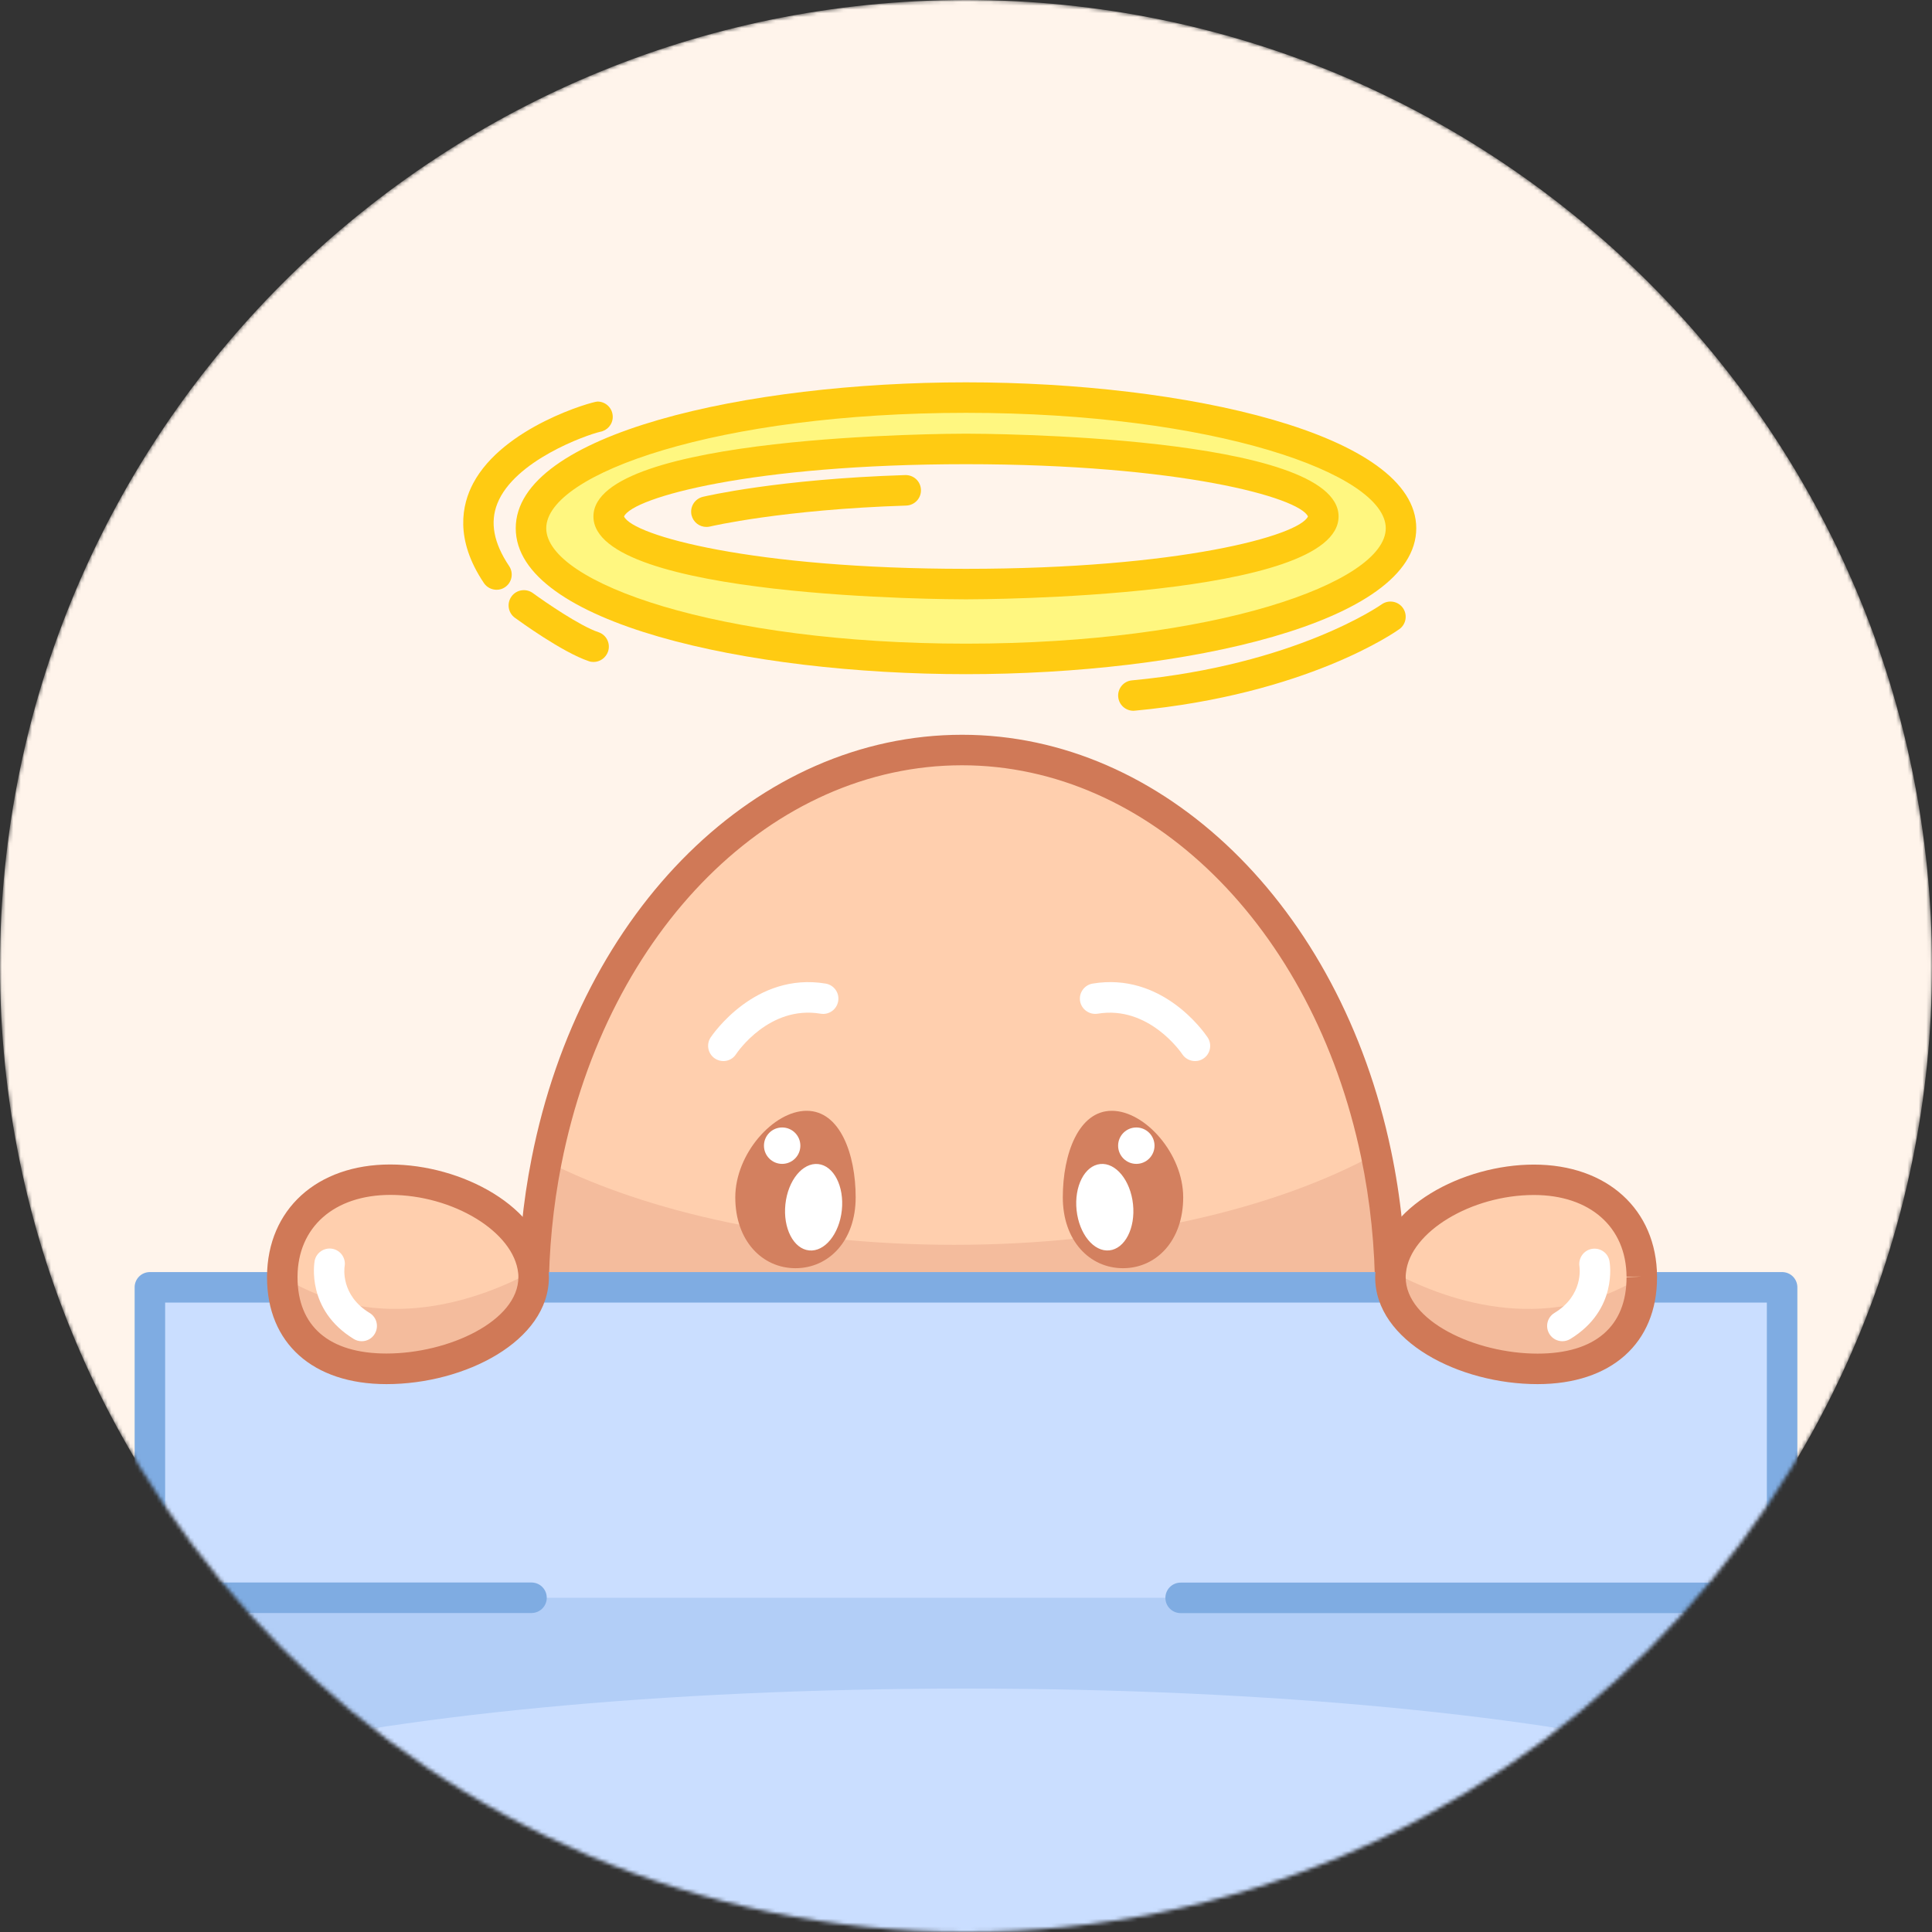 <svg width="512" height="512" viewBox="0 0 512 512" fill="none" xmlns="http://www.w3.org/2000/svg">
<rect x="0" y="0" width="512" height="512" fill="#333333" stroke="none"/>
<mask id="mask0_109_2" style="mask-type:alpha" maskUnits="userSpaceOnUse" x="0" y="0" width="512" height="512">
<path d="M256 512C397.385 512 512 397.385 512 256C512 114.615 397.385 0 256 0C114.615 0 0 114.615 0 256C0 397.385 114.615 512 256 512Z" fill="white"/>
</mask>
<g mask="url(#mask0_109_2)">
<path d="M256 512C397.385 512 512 397.385 512 256C512 114.615 397.385 0 256 0C114.615 0 0 114.615 0 256C0 397.385 114.615 512 256 512Z" fill="#FFF4EB"/>
<path d="M368.478 342.878C368.478 422.454 317.629 486.993 254.949 486.993C192.243 486.993 141.42 422.454 141.42 342.878C141.42 330.779 142.606 319.003 144.842 307.766C157.184 245.113 201.809 198.764 254.976 198.764C307.577 198.764 351.798 244.116 364.706 305.745C367.185 317.602 368.478 330.051 368.478 342.878Z" fill="#FFCFAE"/>
<path d="M368.478 342.878C368.478 422.454 317.629 486.993 254.949 486.993C192.243 486.993 141.42 422.454 141.42 342.878C141.42 330.779 142.606 319.003 144.842 307.766C171.628 321.374 210.109 329.889 252.874 329.889C297.688 329.889 337.812 320.539 364.706 305.745C367.185 317.601 368.478 330.051 368.478 342.878Z" fill="#F4BC9D"/>
<path d="M313.56 317.305C313.56 328.812 306.419 336.088 297.607 336.088C288.795 336.088 281.654 328.839 281.654 317.305C281.654 305.799 285.831 294.373 294.643 294.373C303.454 294.373 313.56 305.799 313.56 317.305Z" fill="#D3805F"/>
<path d="M301.137 308.44C303.801 308.44 305.96 306.28 305.96 303.616C305.96 300.952 303.801 298.792 301.137 298.792C298.473 298.792 296.313 300.952 296.313 303.616C296.313 306.28 298.473 308.44 301.137 308.44Z" fill="white"/>
<path d="M294 331.364C298.129 330.925 300.932 325.446 300.26 319.127C299.588 312.808 295.696 308.041 291.567 308.479C287.438 308.918 284.636 314.397 285.307 320.716C285.979 327.036 289.871 331.803 294 331.364Z" fill="white"/>
<path d="M316.712 281.196C315.419 281.196 314.125 280.576 313.344 279.417C312.994 278.878 304.397 266.402 290.897 268.638C288.714 268.989 286.612 267.507 286.235 265.324C285.858 263.114 287.367 261.039 289.549 260.662C307.766 257.617 318.814 273.112 320.027 274.917C321.266 276.777 320.781 279.283 318.922 280.522C318.275 280.98 317.494 281.196 316.712 281.196Z" fill="white"/>
<path d="M194.857 317.305C194.857 328.812 201.998 336.088 210.809 336.088C219.621 336.088 226.762 328.839 226.762 317.305C226.762 305.799 222.585 294.373 213.774 294.373C204.962 294.373 194.857 305.799 194.857 317.305Z" fill="#D3805F"/>
<path d="M207.279 308.44C209.943 308.44 212.103 306.28 212.103 303.616C212.103 300.952 209.943 298.792 207.279 298.792C204.615 298.792 202.456 300.952 202.456 303.616C202.456 306.28 204.615 308.44 207.279 308.44Z" fill="white"/>
<path d="M223.093 320.725C223.764 314.406 220.962 308.927 216.833 308.488C212.704 308.05 208.812 312.816 208.14 319.136C207.468 325.455 210.271 330.934 214.4 331.373C218.529 331.811 222.421 327.044 223.093 320.725Z" fill="white"/>
<path d="M191.704 281.196C190.949 281.196 190.168 280.98 189.467 280.522C187.608 279.282 187.096 276.776 188.335 274.917C188.82 274.216 200.111 257.536 218.813 260.662C221.022 261.039 222.505 263.114 222.127 265.324C221.75 267.533 219.675 269.015 217.465 268.638C203.857 266.375 195.396 278.851 195.045 279.39C194.291 280.549 193.024 281.196 191.704 281.196Z" fill="white"/>
<path d="M254.949 491.035C190.114 491.035 137.378 424.583 137.378 342.878C137.378 330.725 138.563 318.653 140.881 306.984C153.896 240.883 200.812 194.722 254.976 194.722C308.332 194.722 355.059 240.047 368.64 304.909C371.227 317.197 372.547 329.97 372.547 342.878C372.521 424.583 319.785 491.035 254.949 491.035ZM254.949 202.806C204.719 202.806 161.064 246.299 148.776 308.547C146.567 319.704 145.435 331.264 145.435 342.878C145.435 420.109 194.56 482.951 254.922 482.951C315.284 482.951 364.409 420.109 364.409 342.878C364.409 330.536 363.143 318.329 360.691 306.58C347.918 245.49 304.425 202.806 254.949 202.806Z" fill="#D07957"/>
<path d="M452.958 396.504H58.772V536.307H452.958V396.504Z" fill="#CADEFF"/>
<path d="M452.985 396.504V465.92C409.007 454.764 337.166 447.488 256 447.488C174.7 447.488 102.75 454.791 58.799 466.001V396.504H452.985Z" fill="#B2CEF7"/>
<path d="M472.28 341.154H39.721V423.424H472.28V341.154Z" fill="#CADEFF"/>
<path d="M472.28 427.493H312.886C310.649 427.493 308.844 425.688 308.844 423.451C308.844 421.214 310.649 419.409 312.886 419.409H468.237V345.196H43.763V419.382H140.854C143.091 419.382 144.896 421.187 144.896 423.424C144.896 425.661 143.091 427.466 140.854 427.466H39.72C37.484 427.466 35.678 425.661 35.678 423.424V341.154C35.678 338.917 37.484 337.112 39.72 337.112H472.28C474.516 337.112 476.322 338.917 476.322 341.154V423.424C476.322 425.661 474.516 427.493 472.28 427.493Z" fill="#7FACE2"/>
<path d="M452.958 540.349H58.772C56.536 540.349 54.73 538.543 54.73 536.307V423.451C54.73 421.214 56.536 419.409 58.772 419.409C61.009 419.409 62.814 421.214 62.814 423.451V532.265H448.916V423.451C448.916 421.214 450.722 419.409 452.958 419.409C455.195 419.409 457 421.214 457 423.451V536.307C457 538.516 455.195 540.349 452.958 540.349Z" fill="#7FACE2"/>
<path d="M435.092 338.297V338.486C435.092 352.876 425.876 362.766 407.471 362.766C389.066 362.766 368.478 352.876 368.478 338.486C368.478 337.92 368.505 337.354 368.586 336.815C370.014 323.207 388.824 312.644 406.501 312.644C424.825 312.644 435.011 323.961 435.092 338.297Z" fill="#FFCFAE"/>
<path d="M435.092 338.298V338.486C435.092 352.876 425.876 362.766 407.471 362.766C389.066 362.766 368.478 352.876 368.478 338.486C368.478 337.92 368.505 337.354 368.586 336.815C382.006 344.118 409.061 354.493 435.092 338.298Z" fill="#F4BC9D"/>
<path d="M414.046 355.436C412.672 355.436 411.351 354.735 410.597 353.496C409.438 351.583 410.031 349.103 411.944 347.945C419.705 343.229 418.6 335.926 418.573 335.63C418.223 333.447 419.678 331.345 421.861 330.968C424.071 330.591 426.119 332.019 426.523 334.175C426.631 334.714 428.786 347.136 416.148 354.843C415.474 355.247 414.747 355.436 414.046 355.436Z" fill="white"/>
<path d="M407.471 366.808C386.695 366.808 364.436 355.436 364.436 338.486C364.436 337.705 364.49 336.95 364.598 336.223C366.323 319.785 387.665 308.628 406.501 308.628C425.903 308.628 439.027 320.539 439.134 338.297V338.513C439.134 355.948 427.008 366.808 407.471 366.808ZM406.501 316.686C389.902 316.686 373.733 326.468 372.601 337.247C372.52 337.785 372.52 338.136 372.52 338.486C372.52 350.073 390.979 358.724 407.471 358.724C422.67 358.724 431.05 351.529 431.05 338.486L435.092 338.297L431.05 338.324C430.969 325.174 421.349 316.686 406.501 316.686Z" fill="#D07957"/>
<path d="M74.806 338.297V338.486C74.806 352.876 84.022 362.766 102.427 362.766C120.832 362.766 141.42 352.876 141.42 338.486C141.42 337.92 141.393 337.354 141.312 336.815C139.884 323.207 121.075 312.644 103.397 312.644C85.073 312.644 74.887 323.961 74.806 338.297Z" fill="#FFCFAE"/>
<path d="M74.806 338.297V338.486C74.806 352.876 84.022 362.766 102.427 362.766C120.832 362.766 141.42 352.876 141.42 338.486C141.42 337.92 141.393 337.354 141.312 336.815C127.892 344.118 100.837 354.493 74.806 338.297Z" fill="#F4BC9D"/>
<path d="M95.852 355.436C95.124 355.436 94.397 355.247 93.75 354.843C81.139 347.136 83.294 334.714 83.375 334.175C83.78 331.992 85.882 330.537 88.091 330.941C90.274 331.345 91.729 333.447 91.325 335.63C91.271 336.007 90.22 343.256 97.954 347.945C99.867 349.103 100.46 351.583 99.301 353.496C98.547 354.762 97.226 355.436 95.852 355.436Z" fill="white"/>
<path d="M102.427 366.808C82.89 366.808 70.764 355.948 70.764 338.486V338.27C70.872 320.539 83.968 308.601 103.397 308.601C122.233 308.601 143.576 319.758 145.327 336.384C145.408 336.95 145.462 337.705 145.462 338.459C145.462 355.409 123.203 366.808 102.427 366.808ZM78.848 338.297V338.459C78.848 351.502 87.229 358.697 102.427 358.697C118.919 358.697 137.378 350.046 137.378 338.459C137.378 338.109 137.378 337.731 137.324 337.381C136.165 326.44 120.024 316.659 103.424 316.659C88.576 316.686 78.929 325.174 78.848 338.297Z" fill="#D07957"/>
<path d="M256 105.364C192.323 105.364 140.719 120.859 140.719 139.992C140.719 159.124 192.323 174.619 256 174.619C319.677 174.619 371.281 159.124 371.281 139.992C371.281 120.859 319.677 105.364 256 105.364ZM256 154.786C203.695 154.786 161.307 146.755 161.307 136.866C161.307 126.976 203.695 118.973 256 118.973C308.305 118.973 350.693 126.976 350.693 136.866C350.693 146.755 308.305 154.786 256 154.786Z" fill="#FFF780"/>
<path d="M256 178.661C198.144 178.661 136.677 165.106 136.677 139.992C136.677 114.877 198.144 101.322 256 101.322C313.856 101.322 375.323 114.877 375.323 139.992C375.323 165.106 313.856 178.661 256 178.661ZM256 109.406C190.437 109.406 144.761 125.521 144.761 139.992C144.761 154.462 190.437 170.577 256 170.577C321.563 170.577 367.239 154.462 367.239 139.992C367.239 125.521 321.563 109.406 256 109.406ZM256 158.828C251.958 158.828 157.265 158.585 157.265 136.866C157.265 115.173 251.958 114.93 256 114.93C260.042 114.93 354.735 115.173 354.735 136.866C354.735 158.585 260.042 158.828 256 158.828ZM165.376 136.866C167.667 141.932 199.411 150.744 256 150.744C312.59 150.744 344.334 141.932 346.624 136.866C344.334 131.826 312.59 123.015 256 123.015C199.411 123.015 167.667 131.826 165.376 136.866Z" fill="#FFCB12"/>
<path d="M300.355 188.362C298.307 188.362 296.529 186.799 296.34 184.697C296.125 182.488 297.768 180.493 299.978 180.305C343.336 176.209 365.891 160.337 366.134 160.175C367.939 158.882 370.472 159.286 371.766 161.091C373.059 162.897 372.655 165.43 370.85 166.723C369.88 167.424 346.274 184.05 300.76 188.335C300.625 188.362 300.49 188.362 300.355 188.362Z" fill="#FFCB12"/>
<path d="M131.611 156.295C130.318 156.295 129.024 155.675 128.243 154.516C120.428 142.902 122.395 133.713 125.413 128.054C133.39 113.071 156.995 106.415 158.343 106.415C160.579 106.415 162.385 108.221 162.385 110.457C162.385 112.478 160.93 114.122 158.99 114.446C155.406 115.281 136.327 122.018 131.8 133.443C129.806 138.483 130.83 143.899 134.926 150.016C136.165 151.875 135.68 154.382 133.821 155.621C133.174 156.079 132.392 156.295 131.611 156.295Z" fill="#FFCB12"/>
<path d="M187.203 139.641C185.371 139.641 183.727 138.402 183.269 136.542C182.757 134.359 184.078 132.204 186.26 131.665C187.069 131.476 206.12 126.976 239.885 125.898C242.149 125.844 243.982 127.569 244.062 129.805C244.143 132.042 242.392 133.901 240.155 133.982C207.333 135.033 188.362 139.479 188.174 139.533C187.823 139.614 187.5 139.641 187.203 139.641Z" fill="#FFCB12"/>
<path d="M157.292 175.427C156.861 175.427 156.429 175.373 156.025 175.212C149.073 172.894 137.701 164.621 136.435 163.705C134.629 162.385 134.252 159.852 135.572 158.046C136.893 156.241 139.426 155.863 141.231 157.184C144.411 159.501 153.708 165.915 158.585 167.532C160.714 168.232 161.846 170.523 161.145 172.652C160.552 174.349 158.989 175.427 157.292 175.427Z" fill="#FFCB12"/>
</g>
</svg>
